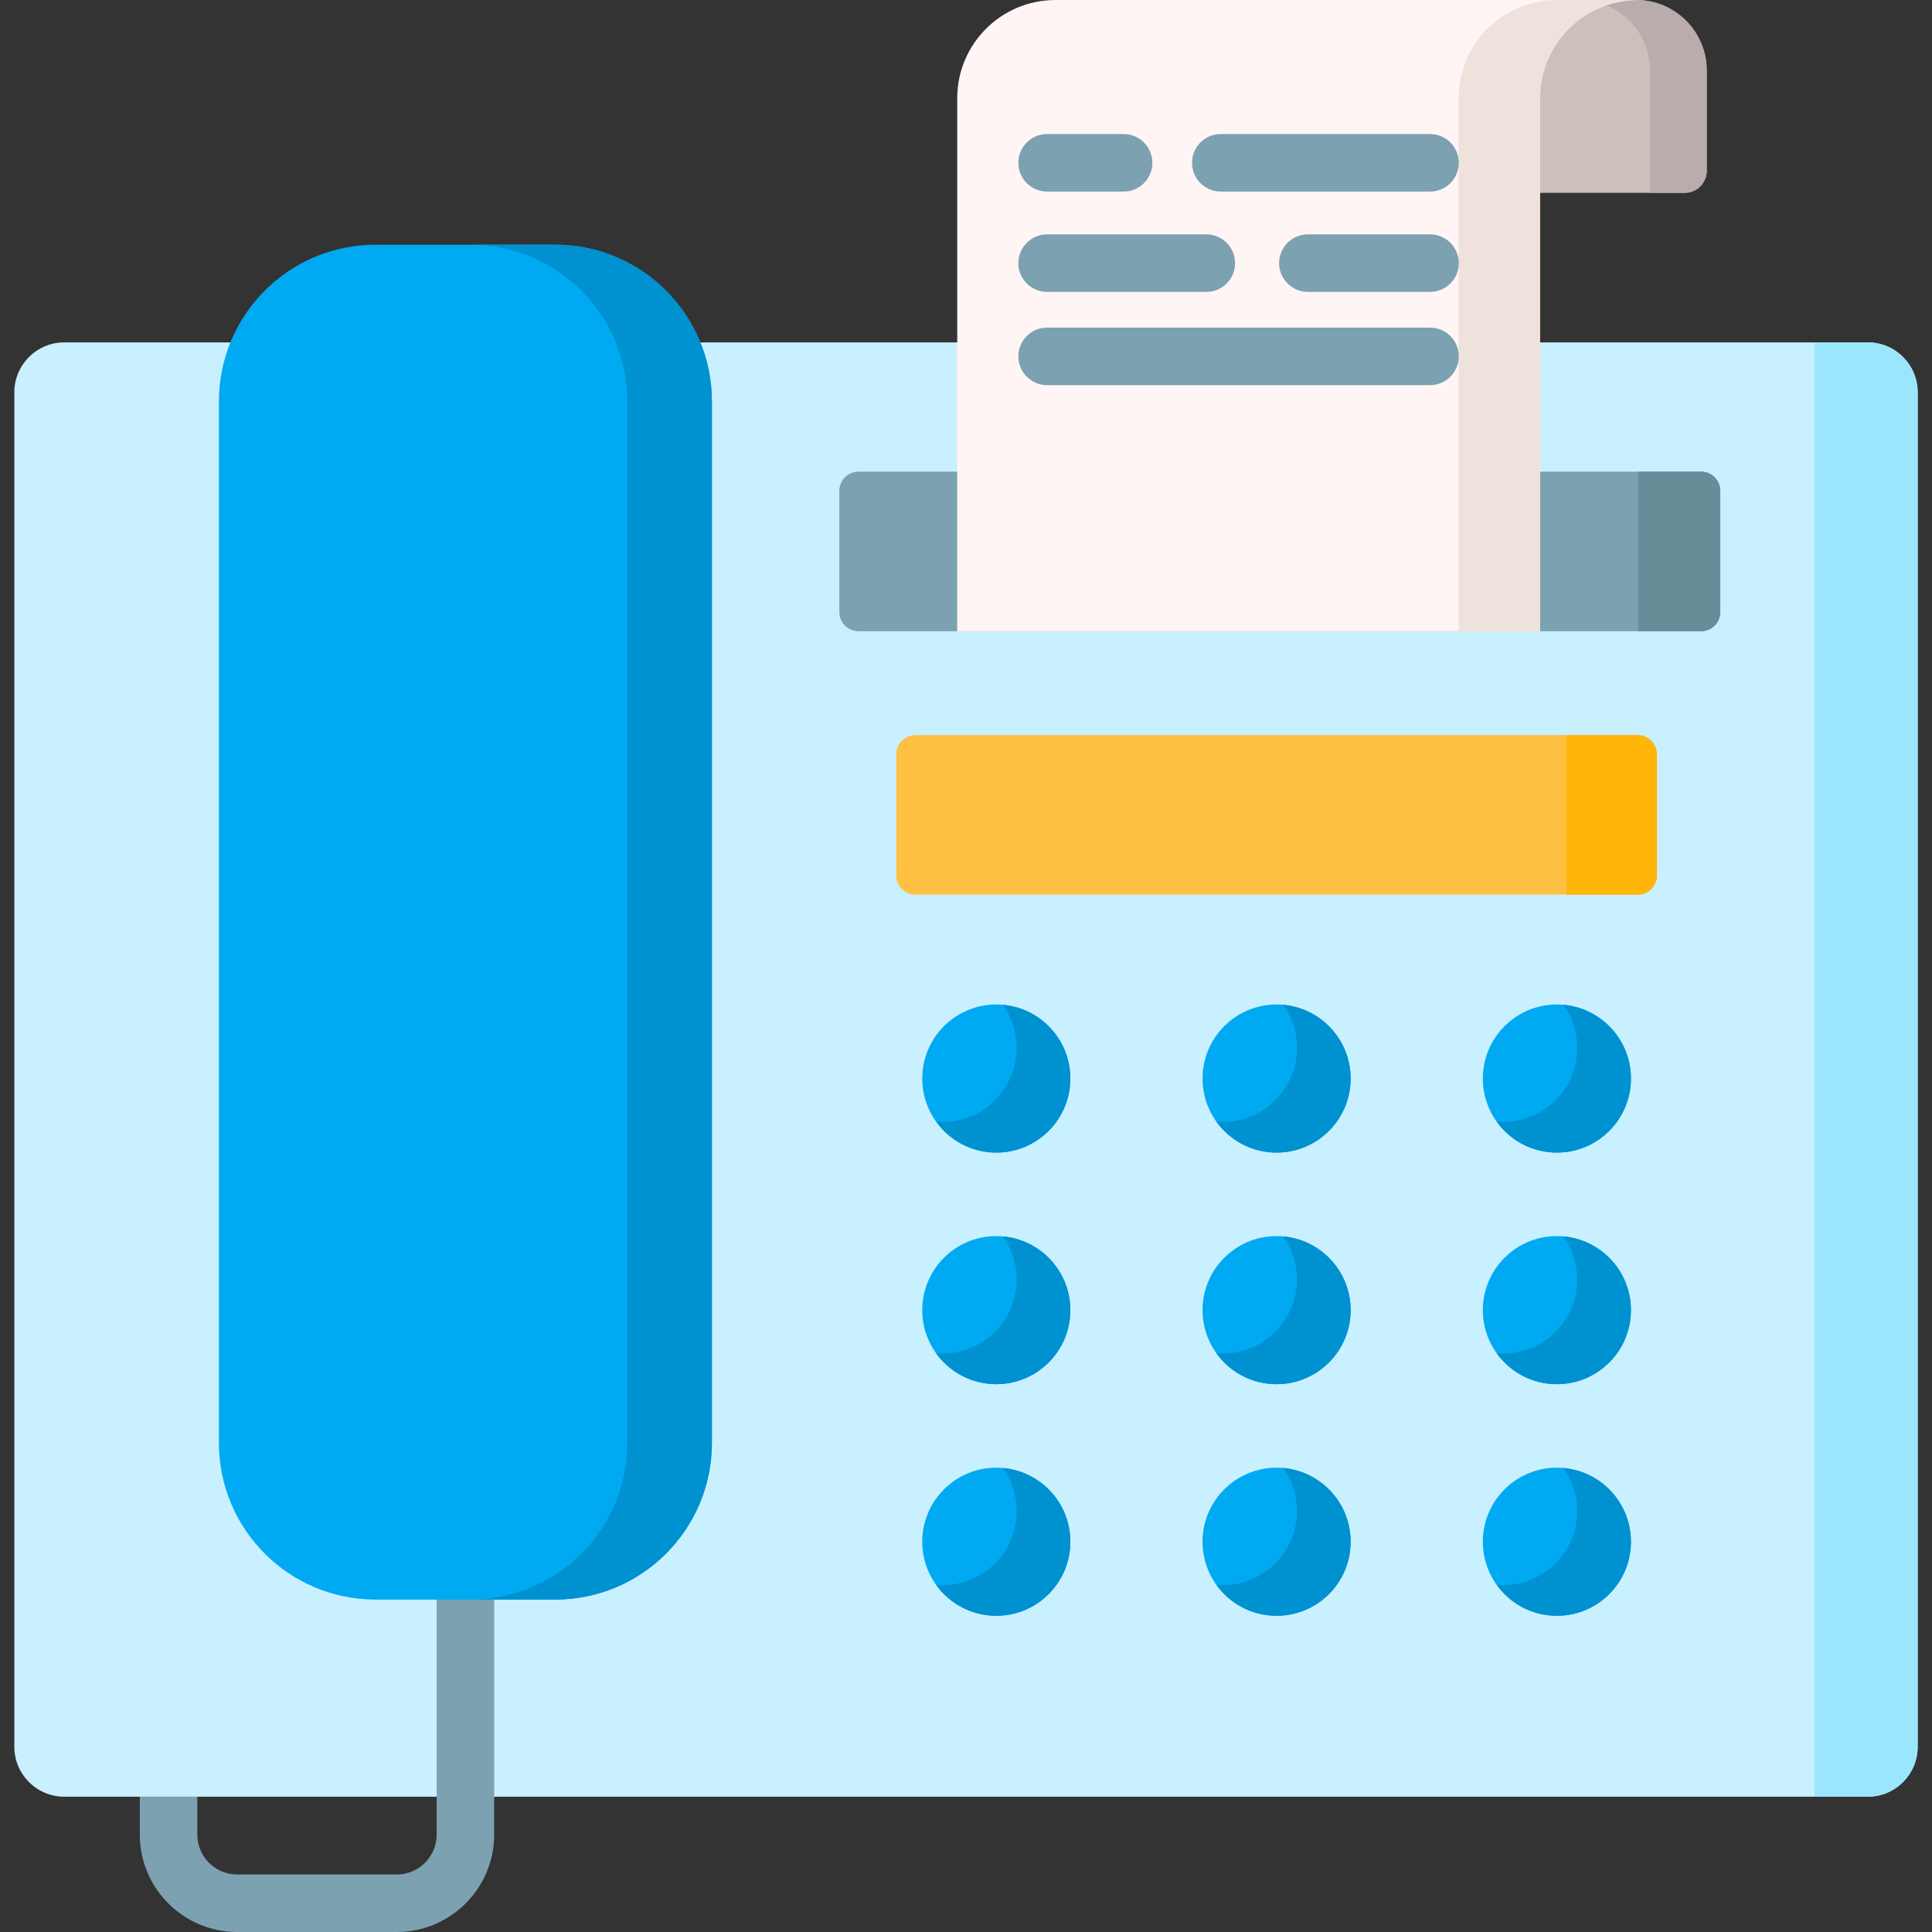 <svg id="Capa_1" enable-background="new 0 0 512 512" height="512" viewBox="0 0 512 512" width="512" xmlns="http://www.w3.org/2000/svg"><rect x="0" y="0" width="512" height="512" fill="#333333" stroke="none"/><path d="m494.962 476.147h-477.924c-7.312 0-13.24-5.928-13.24-13.24v-358.933c0-7.312 5.928-13.24 13.24-13.24h477.924c7.312 0 13.24 5.928 13.24 13.24v358.933c0 7.312-5.928 13.24-13.24 13.24z" fill="#c9f0ff"/><path d="m494.962 476.147h-14.086v-385.413h14.086c7.312 0 13.24 5.928 13.24 13.24v358.933c0 7.312-5.928 13.24-13.24 13.24z" fill="#9ae7fd"/><path d="m450.812 167.278h-223.295c-2.806 0-5.082-2.275-5.082-5.082v-32.122c0-2.806 2.275-5.082 5.082-5.082h223.296c2.806 0 5.082 2.275 5.082 5.082v32.122c-.001 2.807-2.276 5.082-5.083 5.082z" fill="#7ca1b1"/><path d="m450.812 167.278h-16.662v-42.285h16.662c2.806 0 5.082 2.275 5.082 5.082v32.122c0 2.806-2.275 5.081-5.082 5.081z" fill="#678d98"/><path d="m434.016 237.096h-191.412c-2.806 0-5.082-2.275-5.082-5.082v-32.122c0-2.806 2.275-5.082 5.082-5.082h191.413c2.806 0 5.082 2.275 5.082 5.082v32.122c-.001 2.807-2.276 5.082-5.083 5.082z" fill="#ffc143"/><path d="m434.016 237.096h-18.921v-42.285h18.921c2.806 0 5.082 2.275 5.082 5.082v32.122c0 2.806-2.275 5.081-5.082 5.081z" fill="#ffb509"/><g fill="#00aaf2"><circle cx="264.03" cy="285.826" r="19.625"/><circle cx="338.31" cy="285.826" r="19.625"/><circle cx="412.591" cy="285.826" r="19.625"/><circle cx="264.03" cy="347.201" r="19.625"/><circle cx="338.31" cy="347.201" r="19.625"/><circle cx="412.591" cy="347.201" r="19.625"/><circle cx="264.03" cy="408.577" r="19.625"/><circle cx="338.31" cy="408.577" r="19.625"/><circle cx="412.591" cy="408.577" r="19.625"/></g><path d="m283.654 285.829c0 10.834-8.781 19.625-19.625 19.625-6.576 0-12.399-3.242-15.956-8.212.569.051 1.149.081 1.728.081 10.844 0 19.625-8.791 19.625-19.625 0-4.258-1.352-8.202-3.649-11.413 10.021.874 17.877 9.289 17.877 19.544z" fill="#0091d0"/><path d="m357.937 285.829c0 10.834-8.791 19.625-19.625 19.625-6.586 0-12.409-3.242-15.966-8.212.569.051 1.148.081 1.738.081 10.834 0 19.625-8.791 19.625-19.625 0-4.258-1.352-8.202-3.659-11.413 10.02.874 17.887 9.289 17.887 19.544z" fill="#0091d0"/><path d="m432.219 285.829c0 10.834-8.791 19.625-19.625 19.625-6.586 0-12.409-3.242-15.966-8.212.569.051 1.148.081 1.738.081 10.834 0 19.625-8.791 19.625-19.625 0-4.258-1.352-8.202-3.659-11.413 10.021.874 17.887 9.289 17.887 19.544z" fill="#0091d0"/><path d="m283.654 347.204c0 10.834-8.781 19.625-19.625 19.625-6.576 0-12.399-3.242-15.956-8.212.569.051 1.149.081 1.728.081 10.844 0 19.625-8.791 19.625-19.625 0-4.258-1.352-8.192-3.649-11.413 10.021.874 17.877 9.29 17.877 19.544z" fill="#0091d0"/><path d="m357.937 347.204c0 10.834-8.791 19.625-19.625 19.625-6.586 0-12.409-3.242-15.966-8.212.569.051 1.148.081 1.738.081 10.834 0 19.625-8.791 19.625-19.625 0-4.258-1.352-8.192-3.659-11.413 10.02.874 17.887 9.29 17.887 19.544z" fill="#0091d0"/><path d="m432.219 347.204c0 10.834-8.791 19.625-19.625 19.625-6.586 0-12.409-3.242-15.966-8.212.569.051 1.148.081 1.738.081 10.834 0 19.625-8.791 19.625-19.625 0-4.258-1.352-8.192-3.659-11.413 10.021.874 17.887 9.29 17.887 19.544z" fill="#0091d0"/><path d="m283.654 408.58c0 10.834-8.781 19.625-19.625 19.625-6.576 0-12.399-3.242-15.956-8.212.569.051 1.149.081 1.728.081 10.844 0 19.625-8.791 19.625-19.625 0-4.258-1.352-8.202-3.649-11.413 10.021.874 17.877 9.289 17.877 19.544z" fill="#0091d0"/><path d="m357.937 408.58c0 10.834-8.791 19.625-19.625 19.625-6.586 0-12.409-3.242-15.966-8.212.569.051 1.148.081 1.738.081 10.834 0 19.625-8.791 19.625-19.625 0-4.258-1.352-8.202-3.659-11.413 10.02.874 17.887 9.289 17.887 19.544z" fill="#0091d0"/><path d="m432.219 408.58c0 10.834-8.791 19.625-19.625 19.625-6.586 0-12.409-3.242-15.966-8.212.569.051 1.148.081 1.738.081 10.834 0 19.625-8.791 19.625-19.625 0-4.258-1.352-8.202-3.659-11.413 10.021.874 17.887 9.289 17.887 19.544z" fill="#0091d0"/><path d="m37.046 476.146v10.051c0 14.228 11.575 25.803 25.803 25.803h42.308c14.228 0 25.803-11.575 25.803-25.803v-74.447c0-4.21-3.413-7.622-7.622-7.622-4.21 0-7.622 3.413-7.622 7.622v74.447c0 5.822-4.736 10.558-10.558 10.558h-42.309c-5.822 0-10.558-4.736-10.558-10.558v-10.051z" fill="#7ca1b1"/><path d="m407.939 51.1h38.522c3.223 0 5.836-2.613 5.836-5.836v-26.554c0-10.332-8.376-18.707-18.707-18.707h-25.65v51.097z" fill="#cdbfba"/><path d="m452.302 18.71v26.554c0 3.223-2.613 5.836-5.836 5.836h-9.196v-32.39c0-10.336-8.374-18.71-18.7-18.71h15.021c10.334 0 18.711 8.377 18.711 18.71z" fill="#b9acac"/><path d="m434.15 0c-14.381 0-26.038 11.657-26.038 26.048v141.227h-154.439v-141.227c0-14.391 11.657-26.048 26.038-26.048z" fill="#fff5f5"/><path d="m434.15 0c-14.381 0-26.038 11.657-26.038 26.048v141.227h-21.566v-141.227c0-14.391 11.657-26.048 26.038-26.048z" fill="#efe2dd"/><path d="m297.768 50.766h-20.275c-4.21 0-7.622-3.413-7.622-7.622s3.413-7.622 7.622-7.622h20.275c4.21 0 7.622 3.413 7.622 7.622s-3.412 7.622-7.622 7.622z" fill="#7ca1b1"/><path d="m378.974 50.766h-55.453c-4.21 0-7.622-3.413-7.622-7.622s3.413-7.622 7.622-7.622h55.453c4.21 0 7.622 3.413 7.622 7.622s-3.412 7.622-7.622 7.622z" fill="#7ca1b1"/><path d="m378.974 102.068h-101.481c-4.21 0-7.622-3.413-7.622-7.622 0-4.21 3.413-7.622 7.622-7.622h101.481c4.21 0 7.622 3.413 7.622 7.622.001 4.209-3.412 7.622-7.622 7.622z" fill="#7ca1b1"/><path d="m378.974 77.355h-32.372c-4.21 0-7.622-3.413-7.622-7.622s3.413-7.622 7.622-7.622h32.372c4.21 0 7.622 3.413 7.622 7.622s-3.412 7.622-7.622 7.622z" fill="#7ca1b1"/><path d="m319.689 77.355h-42.196c-4.21 0-7.622-3.413-7.622-7.622s3.413-7.622 7.622-7.622h42.196c4.21 0 7.622 3.413 7.622 7.622s-3.412 7.622-7.622 7.622z" fill="#7ca1b1"/><path d="m147.127 423.907h-47.58c-22.937 0-41.531-18.594-41.531-41.531v-275.995c0-22.937 18.594-41.531 41.531-41.531h47.58c22.937 0 41.531 18.594 41.531 41.531v275.995c0 22.937-18.594 41.531-41.531 41.531z" fill="#00aaf2"/><path d="m188.659 106.378v276.001c0 22.938-18.599 41.527-41.527 41.527h-22.42c22.928 0 41.527-18.588 41.527-41.527v-276.001c0-22.938-18.599-41.527-41.527-41.527h22.42c22.928 0 41.527 18.589 41.527 41.527z" fill="#0091d0"/></svg>